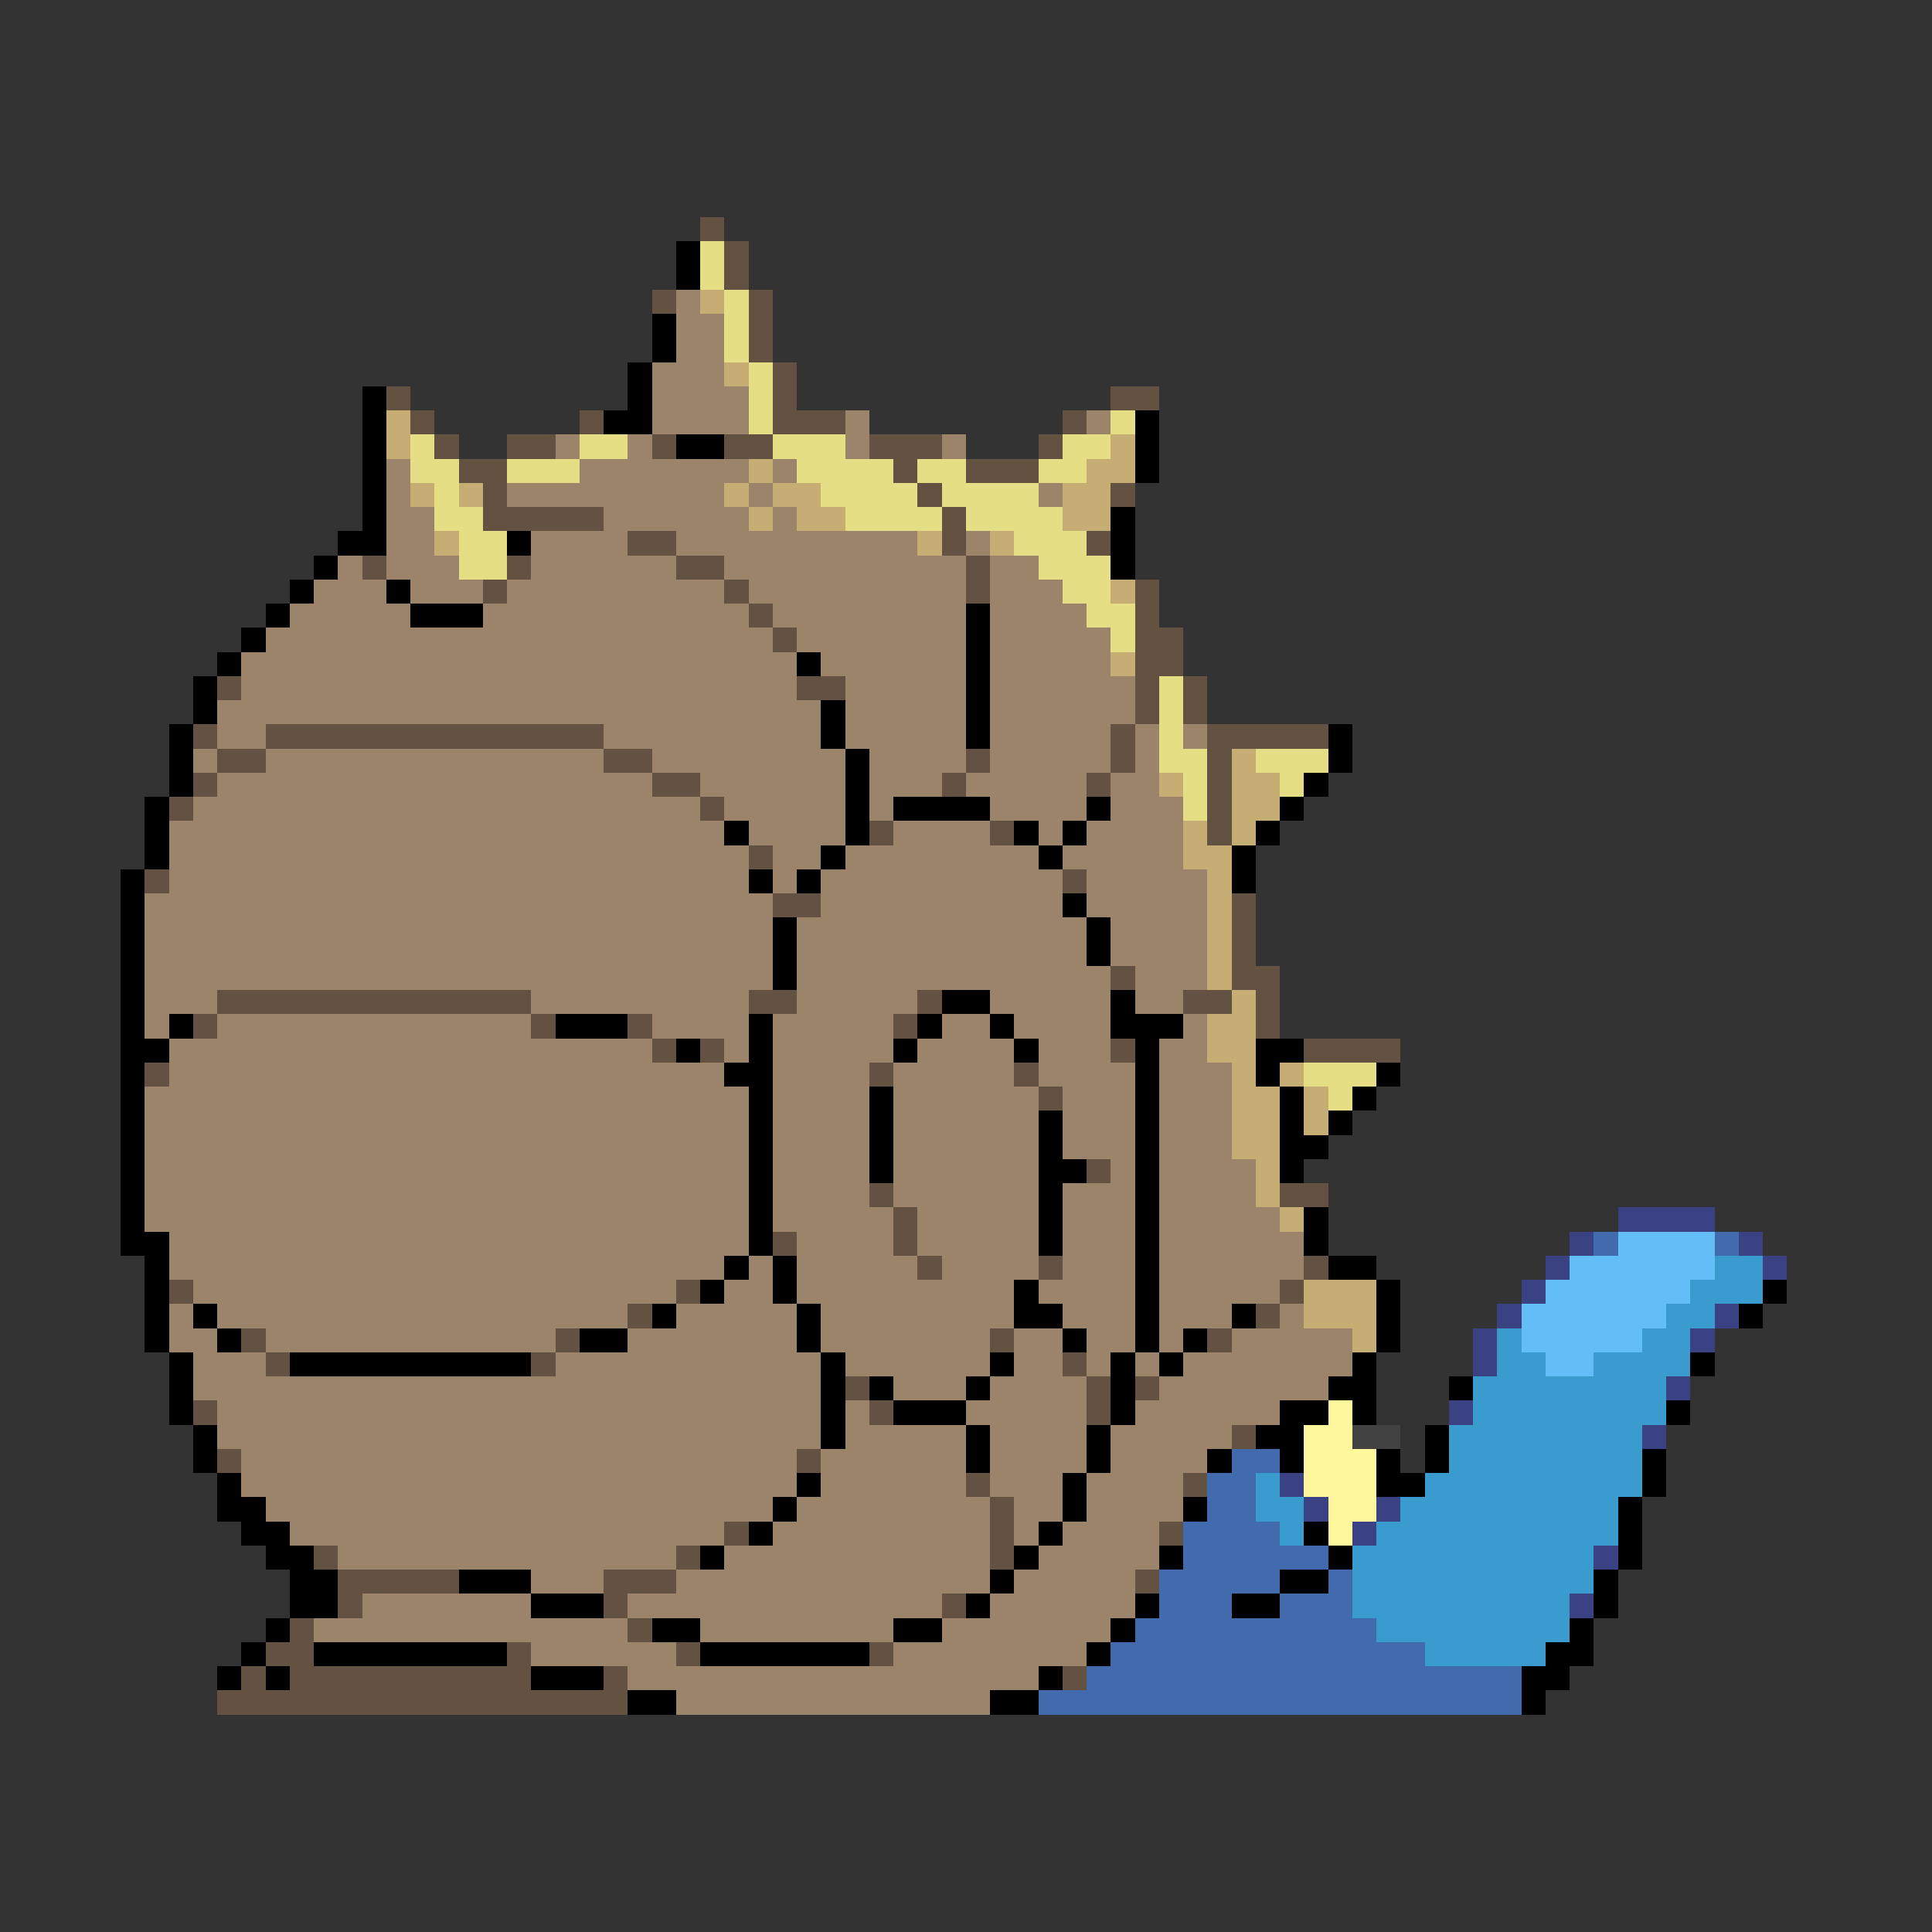<svg xmlns="http://www.w3.org/2000/svg" viewBox="0 -0.5 80 80" shape-rendering="crispEdges">
<rect x="0" y="-0.5" width="80" height="80" fill="#333333" stroke="none"/>
<path stroke="#635242" d="M29 9h1M30 10h1M30 11h1M27 12h1M31 12h1M31 13h1M31 14h1M32 15h1M16 16h1M32 16h1M46 16h2M17 17h1M24 17h1M32 17h3M44 17h1M18 18h1M21 18h2M27 18h1M30 18h2M36 18h3M43 18h1M19 19h2M37 19h1M40 19h3M20 20h1M38 20h1M46 20h1M20 21h5M39 21h1M26 22h2M39 22h1M45 22h1M15 23h1M21 23h1M28 23h2M40 23h1M20 24h1M30 24h1M40 24h1M47 24h1M31 25h1M47 25h1M32 26h1M47 26h2M47 27h2M9 28h1M33 28h2M47 28h1M49 28h1M47 29h1M49 29h1M8 30h1M11 30h14M46 30h1M50 30h5M9 31h2M25 31h2M40 31h1M46 31h1M50 31h1M8 32h1M27 32h2M39 32h1M45 32h1M50 32h1M7 33h1M29 33h1M50 33h1M36 34h1M41 34h1M50 34h1M31 35h1M6 36h1M44 36h1M32 37h2M51 37h1M51 38h1M51 39h1M46 40h1M51 40h2M9 41h13M31 41h2M38 41h1M49 41h2M52 41h1M8 42h1M22 42h1M26 42h1M37 42h1M52 42h1M27 43h1M29 43h1M46 43h1M54 43h4M6 44h1M36 44h1M42 44h1M43 45h1M45 48h1M36 49h1M53 49h2M37 50h1M32 51h1M37 51h1M38 52h1M43 52h1M54 52h1M7 53h1M28 53h1M53 53h1M26 54h1M52 54h1M10 55h1M23 55h1M41 55h1M50 55h1M11 56h1M22 56h1M44 56h1M35 57h1M45 57h1M47 57h1M8 58h1M36 58h1M45 58h1M51 59h1M9 60h1M33 60h1M40 61h1M49 61h1M41 62h1M30 63h1M41 63h1M48 63h1M13 64h1M28 64h1M41 64h1M14 65h5M25 65h3M47 65h1M14 66h1M25 66h1M39 66h1M12 67h1M26 67h1M11 68h2M21 68h1M28 68h1M36 68h1M10 69h1M12 69h10M25 69h1M44 69h1M9 70h17" />
<path stroke="#000000" d="M28 10h1M28 11h1M27 13h1M27 14h1M26 15h1M15 16h1M26 16h1M15 17h1M25 17h2M47 17h1M15 18h1M28 18h2M47 18h1M15 19h1M47 19h1M15 20h1M15 21h1M46 21h1M14 22h2M21 22h1M46 22h1M13 23h1M46 23h1M12 24h1M16 24h1M11 25h1M17 25h3M40 25h1M10 26h1M40 26h1M9 27h1M33 27h1M40 27h1M8 28h1M40 28h1M8 29h1M34 29h1M40 29h1M7 30h1M34 30h1M40 30h1M55 30h1M7 31h1M35 31h1M55 31h1M7 32h1M35 32h1M54 32h1M6 33h1M35 33h1M37 33h4M45 33h1M53 33h1M6 34h1M30 34h1M35 34h1M42 34h1M44 34h1M52 34h1M6 35h1M34 35h1M43 35h1M51 35h1M5 36h1M31 36h1M33 36h1M51 36h1M5 37h1M44 37h1M5 38h1M32 38h1M45 38h1M5 39h1M32 39h1M45 39h1M5 40h1M32 40h1M5 41h1M39 41h2M46 41h1M5 42h1M7 42h1M23 42h3M31 42h1M38 42h1M41 42h1M46 42h3M5 43h2M28 43h1M31 43h1M37 43h1M42 43h1M47 43h1M52 43h2M5 44h1M30 44h2M47 44h1M52 44h1M57 44h1M5 45h1M31 45h1M36 45h1M47 45h1M53 45h1M56 45h1M5 46h1M31 46h1M36 46h1M43 46h1M47 46h1M53 46h1M55 46h1M5 47h1M31 47h1M36 47h1M43 47h1M47 47h1M53 47h2M5 48h1M31 48h1M36 48h1M43 48h2M47 48h1M53 48h1M5 49h1M31 49h1M43 49h1M47 49h1M5 50h1M31 50h1M43 50h1M47 50h1M54 50h1M5 51h2M31 51h1M43 51h1M47 51h1M54 51h1M6 52h1M30 52h1M32 52h1M47 52h1M55 52h2M6 53h1M29 53h1M32 53h1M42 53h1M47 53h1M57 53h1M73 53h1M6 54h1M8 54h1M27 54h1M33 54h1M42 54h2M47 54h1M51 54h1M57 54h1M72 54h1M6 55h1M9 55h1M24 55h2M33 55h1M44 55h1M47 55h1M49 55h1M57 55h1M7 56h1M12 56h10M34 56h1M41 56h1M46 56h1M48 56h1M56 56h1M70 56h1M7 57h1M34 57h1M36 57h1M40 57h1M46 57h1M55 57h2M60 57h1M7 58h1M34 58h1M37 58h3M46 58h1M53 58h2M56 58h1M69 58h1M8 59h1M34 59h1M40 59h1M45 59h1M52 59h2M59 59h1M8 60h1M40 60h1M45 60h1M50 60h1M53 60h1M57 60h1M59 60h1M68 60h1M9 61h1M33 61h1M44 61h1M57 61h2M68 61h1M9 62h2M32 62h1M44 62h1M49 62h1M67 62h1M10 63h2M31 63h1M43 63h1M54 63h1M67 63h1M11 64h2M29 64h1M42 64h1M48 64h1M55 64h1M67 64h1M12 65h2M19 65h3M41 65h1M53 65h2M66 65h1M12 66h2M22 66h3M40 66h1M47 66h1M51 66h2M66 66h1M11 67h1M27 67h2M37 67h2M46 67h1M65 67h1M10 68h1M13 68h8M29 68h7M45 68h1M64 68h2M9 69h1M11 69h1M22 69h3M43 69h1M63 69h2M26 70h2M41 70h2M63 70h1" />
<path stroke="#e6de84" d="M29 10h1M29 11h1M30 12h1M30 13h1M30 14h1M31 15h1M31 16h1M31 17h1M46 17h1M17 18h1M24 18h2M32 18h3M44 18h2M17 19h2M21 19h3M33 19h4M38 19h2M43 19h2M18 20h1M34 20h4M39 20h4M18 21h2M35 21h4M40 21h4M19 22h2M42 22h3M19 23h2M43 23h3M44 24h2M45 25h2M46 26h1M48 28h1M48 29h1M48 30h1M48 31h2M52 31h3M49 32h1M53 32h1M49 33h1M54 44h3M55 45h1" />
<path stroke="#9c846b" d="M28 12h1M28 13h2M28 14h2M27 15h3M27 16h4M27 17h4M35 17h1M45 17h1M23 18h1M26 18h1M35 18h1M39 18h1M16 19h1M24 19h7M32 19h1M16 20h1M21 20h9M31 20h1M43 20h1M16 21h2M25 21h6M32 21h1M16 22h2M22 22h4M28 22h10M40 22h1M14 23h1M16 23h3M22 23h6M30 23h10M41 23h2M13 24h3M17 24h3M21 24h9M31 24h9M41 24h3M12 25h5M20 25h11M32 25h8M41 25h4M11 26h21M33 26h7M41 26h5M10 27h23M34 27h6M41 27h5M10 28h23M35 28h5M41 28h6M9 29h25M35 29h5M41 29h6M9 30h2M25 30h9M35 30h5M41 30h5M47 30h1M49 30h1M8 31h1M11 31h14M27 31h8M36 31h4M41 31h5M47 31h1M9 32h18M29 32h6M36 32h3M40 32h5M46 32h2M8 33h21M30 33h5M36 33h1M41 33h4M46 33h3M7 34h23M31 34h4M37 34h4M43 34h1M45 34h4M7 35h24M32 35h2M35 35h8M44 35h5M7 36h24M32 36h1M34 36h10M45 36h5M6 37h26M34 37h10M45 37h5M6 38h26M33 38h12M46 38h4M6 39h26M33 39h12M46 39h4M6 40h26M33 40h13M47 40h3M6 41h3M22 41h9M33 41h5M41 41h5M47 41h2M6 42h1M9 42h13M27 42h4M32 42h5M39 42h2M42 42h4M49 42h1M7 43h20M30 43h1M32 43h5M38 43h4M43 43h3M48 43h2M7 44h23M32 44h4M37 44h5M43 44h4M48 44h3M6 45h25M32 45h4M37 45h6M44 45h3M48 45h3M6 46h25M32 46h4M37 46h6M44 46h3M48 46h3M6 47h25M32 47h4M37 47h6M44 47h3M48 47h3M6 48h25M32 48h4M37 48h6M46 48h1M48 48h4M6 49h25M32 49h4M37 49h6M44 49h3M48 49h4M6 50h25M32 50h5M38 50h5M44 50h3M48 50h5M7 51h24M33 51h4M38 51h5M44 51h3M48 51h6M7 52h23M31 52h1M33 52h5M39 52h4M44 52h3M48 52h6M8 53h20M30 53h2M33 53h9M43 53h4M48 53h5M7 54h1M9 54h17M28 54h5M34 54h8M44 54h3M48 54h3M53 54h1M7 55h2M11 55h12M26 55h7M34 55h7M42 55h2M45 55h2M48 55h1M51 55h5M8 56h3M23 56h11M35 56h6M42 56h2M45 56h1M47 56h1M49 56h7M8 57h26M37 57h3M41 57h4M48 57h7M9 58h25M35 58h1M40 58h5M47 58h6M9 59h25M35 59h5M41 59h4M46 59h5M10 60h23M34 60h6M41 60h4M46 60h4M10 61h23M34 61h6M41 61h3M45 61h4M11 62h21M33 62h8M42 62h2M45 62h4M12 63h18M32 63h9M42 63h1M44 63h4M14 64h14M30 64h11M43 64h5M22 65h3M28 65h13M42 65h5M15 66h7M26 66h13M41 66h6M13 67h13M29 67h8M39 67h7M22 68h6M37 68h8M26 69h17M28 70h13" />
<path stroke="#c5ad73" d="M29 12h1M30 15h1M16 17h1M16 18h1M46 18h1M31 19h1M45 19h2M17 20h1M19 20h1M30 20h1M32 20h2M44 20h2M31 21h1M33 21h2M44 21h2M18 22h1M38 22h1M41 22h1M46 24h1M46 27h1M51 31h1M48 32h1M51 32h2M51 33h2M49 34h1M51 34h1M49 35h2M50 36h1M50 37h1M50 38h1M50 39h1M50 40h1M51 41h1M50 42h2M50 43h2M51 44h1M53 44h1M51 45h2M54 45h1M51 46h2M54 46h1M51 47h2M52 48h1M52 49h1M53 50h1M54 53h3M54 54h3M56 55h1" />
<path stroke="#3a4284" d="M67 50h4M65 51h1M72 51h1M64 52h1M73 52h1M63 53h1M62 54h1M71 54h1M61 55h1M70 55h1M61 56h1M69 57h1M60 58h1M68 59h1M53 61h1M54 62h1M57 62h1M56 63h1M66 64h1M65 66h1" />
<path stroke="#426bad" d="M66 51h1M71 51h1M51 60h2M50 61h2M50 62h2M49 63h4M49 64h6M48 65h5M55 65h1M48 66h3M53 66h3M47 67h10M46 68h13M45 69h18M43 70h20" />
<path stroke="#63bdf7" d="M67 51h4M65 52h6M64 53h6M63 54h6M63 55h5M64 56h2" />
<path stroke="#3a9cce" d="M71 52h2M70 53h3M69 54h2M62 55h1M68 55h2M62 56h2M66 56h4M61 57h8M61 58h8M60 59h8M60 60h8M52 61h1M59 61h9M52 62h2M58 62h9M53 63h1M57 63h10M56 64h10M56 65h10M56 66h9M57 67h8M59 68h5" />
<path stroke="#fff79c" d="M55 58h1M54 59h2M54 60h3M54 61h3M55 62h2M55 63h1" />
<path stroke="#424242" d="M56 59h2" />
</svg>